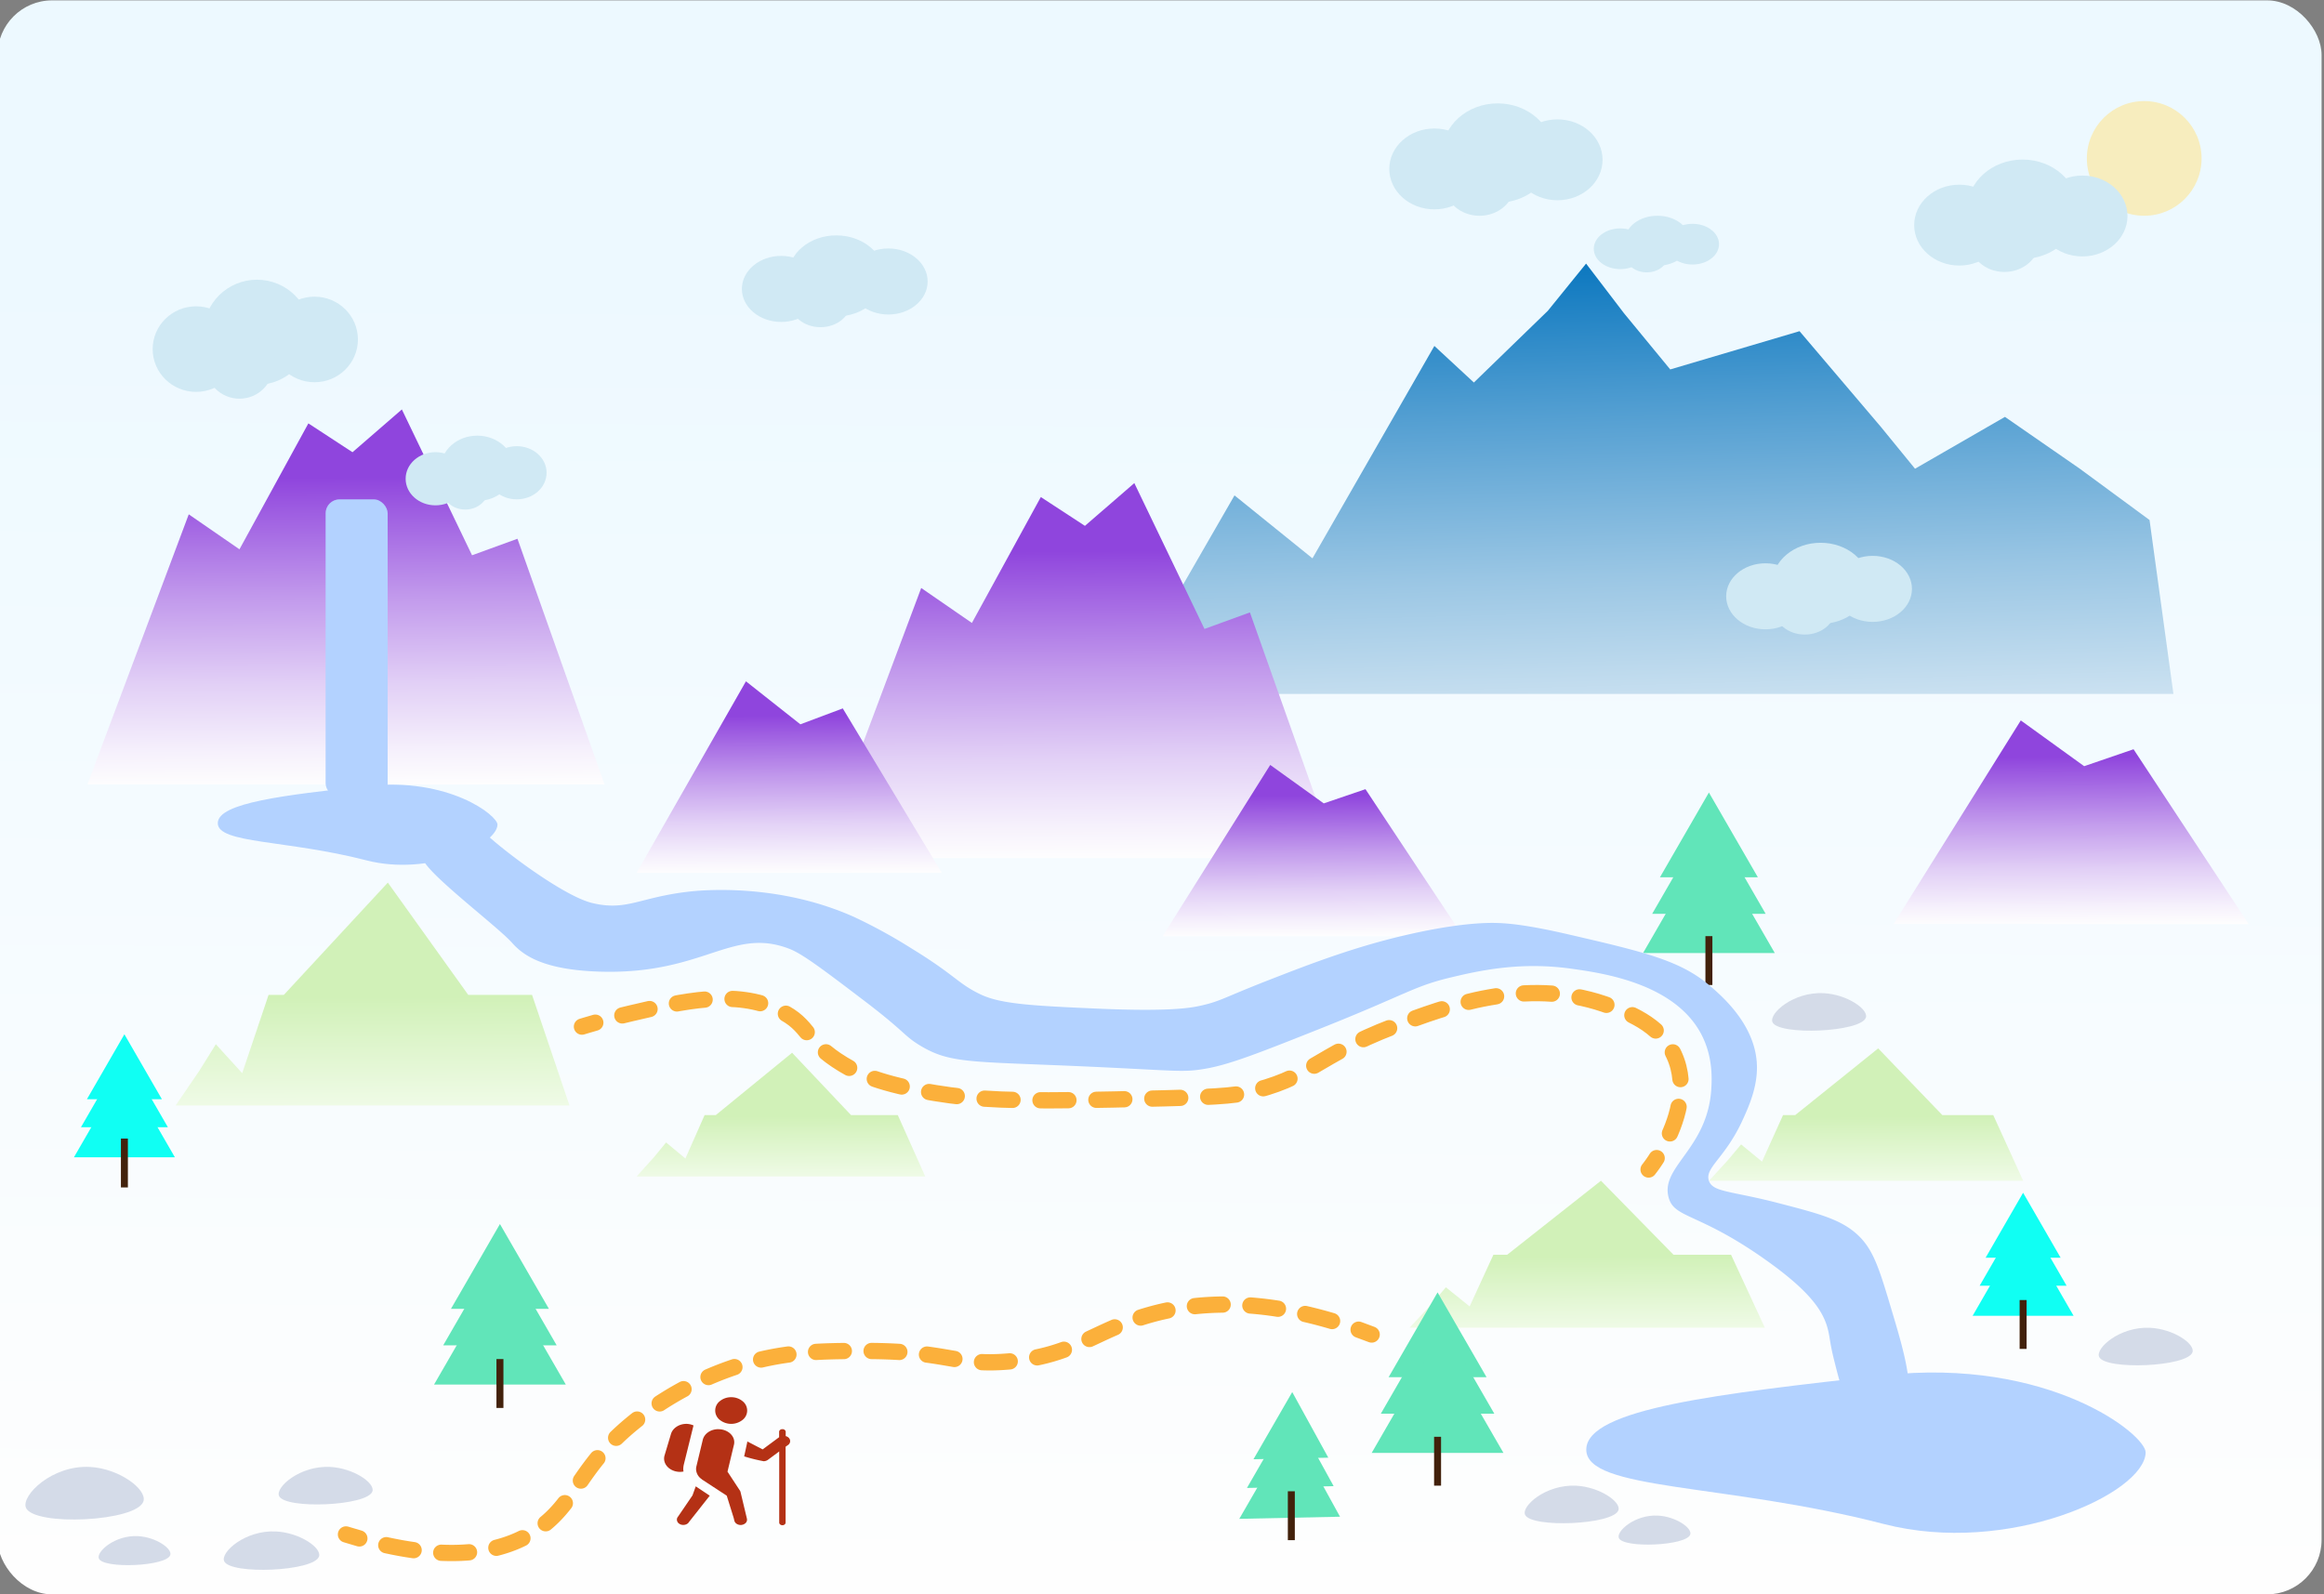 <svg id="Layer_1" data-name="Layer 1" xmlns="http://www.w3.org/2000/svg" xmlns:xlink="http://www.w3.org/1999/xlink" viewBox="0 0 1000 686"><rect x="0" y="0" width="1000" height="686" fill="#808080" stroke="none"/><defs><style>.cls-1{fill:url(#linear-gradient);}.cls-2{fill:#f7edbe;}.cls-3{fill:#d0e9f4;}.cls-4{fill:#d4dbe8;}.cls-5{fill:#b43115;}.cls-6{fill:url(#linear-gradient-2);}.cls-7{fill:url(#linear-gradient-3);}.cls-14,.cls-16,.cls-17,.cls-8,.cls-9{fill:none;}.cls-16,.cls-17,.cls-8,.cls-9{stroke:#fbb03b;stroke-linecap:round;stroke-width:7px;}.cls-8,.cls-9{stroke-linejoin:bevel;}.cls-9{stroke-dasharray:11.95 11.95;}.cls-10{fill:url(#linear-gradient-4);}.cls-11{fill:#b3d2ff;}.cls-12{fill:url(#linear-gradient-5);}.cls-13{fill:#61e5b9;}.cls-14{stroke:#42210b;stroke-width:3px;}.cls-14,.cls-16,.cls-17{stroke-miterlimit:10;}.cls-15{fill:#10fff3;}.cls-17{stroke-dasharray:12.03 12.03;}.cls-18{fill:url(#linear-gradient-6);}.cls-19{fill:url(#linear-gradient-7);}.cls-20{fill:url(#linear-gradient-8);}.cls-21{fill:url(#linear-gradient-9);}.cls-22{fill:url(#linear-gradient-10);}.cls-23{fill:url(#linear-gradient-11);}</style><linearGradient id="linear-gradient" x1="497.46" y1="679.76" x2="500.57" y2="-19.03" gradientUnits="userSpaceOnUse"><stop offset="0" stop-color="#fefefe"/><stop offset="0.62" stop-color="#f1faff"/><stop offset="0.8" stop-color="#edf9ff"/></linearGradient><linearGradient id="linear-gradient-2" x1="108.73" y1="-2274.75" x2="108.95" y2="-2338.4" gradientTransform="matrix(1, 0, 0, -1, 694, -1823.54)" gradientUnits="userSpaceOnUse"><stop offset="0.46" stop-color="#d1f1b8"/><stop offset="1" stop-color="#f6fdf1"/></linearGradient><linearGradient id="linear-gradient-3" x1="-11.26" y1="-2331.73" x2="-11.01" y2="-2402.37" xlink:href="#linear-gradient-2"/><linearGradient id="linear-gradient-4" x1="-358.16" y1="-2276.61" x2="-357.96" y2="-2336.09" xlink:href="#linear-gradient-2"/><linearGradient id="linear-gradient-5" x1="-534.02" y1="-2203.4" x2="-533.65" y2="-2310.46" xlink:href="#linear-gradient-2"/><linearGradient id="linear-gradient-6" x1="715.25" y1="546.17" x2="703.06" y2="93.09" gradientUnits="userSpaceOnUse"><stop offset="0.37" stop-color="#fefefe"/><stop offset="0.42" stop-color="#f1f7fb"/><stop offset="0.52" stop-color="#d0e4f2"/><stop offset="0.66" stop-color="#9ac6e4"/><stop offset="0.82" stop-color="#509dd1"/><stop offset="0.98" stop-color="#0071bc"/></linearGradient><linearGradient id="linear-gradient-7" x1="464.05" y1="369.98" x2="463.04" y2="208.06" gradientUnits="userSpaceOnUse"><stop offset="0" stop-color="#fefefe"/><stop offset="0.09" stop-color="#f6f1fc"/><stop offset="0.27" stop-color="#e2d0f6"/><stop offset="0.5" stop-color="#c29aec"/><stop offset="0.78" stop-color="#9650df"/><stop offset="0.82" stop-color="#8f45dd"/></linearGradient><linearGradient id="linear-gradient-8" x1="339.58" y1="376.03" x2="339.06" y2="293.1" xlink:href="#linear-gradient-7"/><linearGradient id="linear-gradient-9" x1="564.87" y1="403.28" x2="564.41" y2="329.09" xlink:href="#linear-gradient-7"/><linearGradient id="linear-gradient-10" x1="148.88" y1="338.28" x2="147.87" y2="176.36" xlink:href="#linear-gradient-7"/><linearGradient id="linear-gradient-11" x1="891.2" y1="398.22" x2="890.65" y2="309.91" xlink:href="#linear-gradient-7"/></defs><rect class="cls-1" x="-1.04" y="0.16" width="1000" height="686" rx="23.47"/><circle class="cls-2" cx="922.64" cy="68.18" r="24.68"/><ellipse class="cls-3" cx="870.31" cy="90.04" rx="23.84" ry="21.37"/><ellipse class="cls-3" cx="843.07" cy="96.88" rx="19.41" ry="17.4"/><ellipse class="cls-3" cx="896.03" cy="92.96" rx="19.41" ry="17.4"/><ellipse class="cls-3" cx="862.49" cy="103.54" rx="15.06" ry="13.5"/><ellipse class="cls-3" cx="110.58" cy="143" rx="22.95" ry="22.62"/><ellipse class="cls-3" cx="84.37" cy="150.24" rx="18.68" ry="18.41"/><ellipse class="cls-3" cx="135.33" cy="146.09" rx="18.68" ry="18.41"/><ellipse class="cls-3" cx="103.05" cy="157.29" rx="14.5" ry="14.29"/><path class="cls-4" d="M11.14,648.8c-2-5.17,11.2-18.39,27.67-17.47,12.68.72,24.35,9.64,22.94,14.68C59.25,654.92,14.32,657,11.14,648.8Z"/><path class="cls-5" d="M314.62,601.31a7.6,7.6,0,0,0-4.86,1.68,5.1,5.1,0,0,0,0,8.11,7.88,7.88,0,0,0,9.73,0,5.1,5.1,0,0,0,0-8.11A7.61,7.61,0,0,0,314.62,601.31Zm-19.25,11.47c-3.27,0-6,1.92-6.69,4.47l-2.72,9.1a5,5,0,0,0-.21,1.35c0,3.17,3.07,5.74,6.87,5.74a8,8,0,0,0,1.49-.15,8.49,8.49,0,0,1-.11-1,9,9,0,0,1,.24-2l4.17-16.83A7.68,7.68,0,0,0,295.37,612.78Zm41.24,2.28a1.55,1.55,0,0,0-.53.09,1.39,1.39,0,0,0-.44.26,1,1,0,0,0-.29.37,1,1,0,0,0-.1.45v2.29l-7.09,5.25-6.62-3.44c0,.11,0,.22,0,.34l-1.33,6.1a70.64,70.64,0,0,0,8.37,2.08,3.11,3.11,0,0,0,1.83-.58l4.88-3.62v30.59a1,1,0,0,0,.1.45,1.17,1.17,0,0,0,.3.37,1.43,1.43,0,0,0,.45.26,1.78,1.78,0,0,0,.53.09,1.9,1.9,0,0,0,.53-.09,1.43,1.43,0,0,0,.45-.26,1.28,1.28,0,0,0,.29-.37,1,1,0,0,0,.1-.45V622.62l1-.72a2,2,0,0,0,.23-3.24,2.76,2.76,0,0,0-1.19-.61v-1.82a1,1,0,0,0-.1-.45,1,1,0,0,0-.3-.38,1.48,1.48,0,0,0-.46-.26A1.89,1.89,0,0,0,336.61,615.06Zm-27.49,0c-3.38,0-6.17,2-6.75,4.71h0l-2.72,11.32h0a4.89,4.89,0,0,0-.14,1.15,5.38,5.38,0,0,0,2.49,4.38l0,.06,10.71,7,3,9.61.26,1.08a2.24,2.24,0,0,0,.94,1.38,3.15,3.15,0,0,0,3.72-.12,2,2,0,0,0,.76-2.07l-2.75-11.48a2.2,2.2,0,0,0-.44-.86l-5.15-7.86a.17.17,0,0,1,0-.07l2.7-11.27h0a4.56,4.56,0,0,0,.19-1.28C316,617.65,312.92,615.08,309.12,615.08Zm-9.74,24.61-1.41,3.9-6.13,9-.21.28h0l-.09.13,0,0a1.92,1.92,0,0,0-.28,1,2.15,2.15,0,0,0,.8,1.63,3.07,3.07,0,0,0,1.95.67,3.32,3.32,0,0,0,1.25-.25,2.66,2.66,0,0,0,1-.7h0l0-.05h0l9.14-11.59Z"/><path class="cls-4" d="M96.45,671.86c-1.63-3.78,9-13.45,22.33-12.77,10.22.52,19.64,7,18.5,10.72C135.26,676.32,99,677.81,96.45,671.86Z"/><path class="cls-4" d="M42.55,670.75c-1.23-2.85,6.8-10.17,16.8-9.65,7.7.39,14.78,5.32,13.92,8.11C71.75,674.13,44.48,675.26,42.55,670.75Z"/><path class="cls-4" d="M120.07,643.8c-1.61-3.69,8.88-13.14,22-12.48,10.05.51,19.31,6.88,18.19,10.48C158.24,648.16,122.59,649.62,120.07,643.8Z"/><path class="cls-6" d="M758.18,499.91l-9-7.39-5.72,6.82-8.09,8.83h135.2L857.68,479.9h-21.9l-27.61-28.71L772.46,479.9h-5.23Z"/><path class="cls-7" d="M632.37,562.24,622.15,554l-6.46,7.58-9.15,9.8H759.39L744.86,540H720.1l-31.22-31.86L648.52,540H642.6Z"/><path class="cls-8" d="M148.87,660.37c2,.61,3.88,1.17,5.76,1.71"/><path class="cls-9" d="M166.22,665c34.32,7.52,53.93,1.21,65.81-7.31,17-12.18,17.3-28.23,44.61-48.67a140.67,140.67,0,0,1,39.74-20.79c20.26-6.7,36.74-6.83,55.86-6.82,36.22,0,38.67,6.46,61.7,4.52,28.49-2.4,36.59-13.26,60.86-20.1,18.93-5.33,46.41-7.84,84.14,4.49"/><path class="cls-8" d="M584.6,572.24c1.85.66,3.72,1.35,5.62,2.09"/><path class="cls-10" d="M294.92,498.58l-8.31-6.91-5.25,6.39-7.43,8.25H398.12l-11.81-26.42H366.19l-25.36-26.83L308,479.89h-4.81Z"/><path class="cls-11" d="M923.26,625.14c-.48,17.64-59.24,44.55-112.69,30.73-68.43-17.69-128-14.3-128-32s57.73-24.11,128-32C881.66,584,923.47,617.45,923.26,625.14Z"/><path class="cls-12" d="M104.22,461.86,92.88,449.41l-7.17,11.5L75.57,475.77H245.05l-16.11-47.6H201.49l-34.61-48.33-44.76,48.33h-6.56Z"/><path class="cls-4" d="M696.59,661.92c-1.23-2.86,6.8-10.17,16.8-9.66,7.69.39,14.78,5.33,13.92,8.11C725.79,665.29,698.52,666.42,696.59,661.92Z"/><path class="cls-4" d="M656.22,651.88c-1.6-3.69,8.88-13.14,22-12.48,10.05.51,19.31,6.89,18.19,10.49C694.39,656.25,658.75,657.7,656.22,651.88Z"/><path class="cls-4" d="M903.22,583.92c-1.6-3.69,8.89-13.14,22-12.48,10.06.51,19.32,6.88,18.2,10.48C941.39,588.28,905.75,589.74,903.22,583.92Z"/><polygon class="cls-13" points="639.65 592.69 597.51 592.69 618.58 556.19 639.65 592.69"/><polygon class="cls-13" points="642.99 608.4 594.16 608.4 618.58 566.11 642.99 608.4"/><polygon class="cls-13" points="646.93 625.29 590.22 625.29 618.58 576.18 646.93 625.29"/><line class="cls-14" x1="618.58" y1="618.34" x2="618.58" y2="639.37"/><polygon class="cls-13" points="236.19 563.27 194.05 563.27 215.12 526.78 236.19 563.27"/><polygon class="cls-13" points="239.53 578.98 190.71 578.98 215.12 536.69 239.53 578.98"/><polygon class="cls-13" points="243.47 595.88 186.76 595.88 215.12 546.76 243.47 595.88"/><line class="cls-14" x1="215.12" y1="584.89" x2="215.12" y2="605.93"/><polygon class="cls-15" points="69.67 473.08 37.39 473.08 53.53 445.12 69.67 473.08"/><polygon class="cls-15" points="72.24 485.12 34.83 485.12 53.53 452.72 72.24 485.12"/><polygon class="cls-15" points="75.26 498.06 31.81 498.06 53.53 460.44 75.26 498.06"/><line class="cls-14" x1="53.53" y1="490" x2="53.53" y2="511.03"/><polygon class="cls-15" points="886.67 541.28 854.39 541.28 870.53 513.32 886.67 541.28"/><polygon class="cls-15" points="889.23 553.32 851.83 553.32 870.53 520.92 889.23 553.32"/><polygon class="cls-15" points="892.25 566.26 848.81 566.26 870.53 528.63 892.25 566.26"/><line class="cls-14" x1="870.53" y1="559.49" x2="870.53" y2="580.52"/><path class="cls-16" d="M250.41,441.82s2.36-.74,5.75-1.7"/><path class="cls-17" d="M267.78,437c1.13-.29,2.24-.56,3.3-.8,22.76-5.33,45.28-10.59,64.38-1.37,13.46,6.5,10.55,13.11,27.39,23.28,6.18,3.73,15.87,8.46,39.72,12.33,17.11,2.77,32.84,3.7,76.7,2.74,32.37-.71,48.55-1.07,56.16-2.74,28.77-6.32,30-15.59,64.38-28.77,23-8.79,56.45-21.13,90.4-9.58,9.68,3.29,23.88,8.35,30.13,21.91,6.47,14,.86,29.43-4.44,39.24"/><path class="cls-16" d="M712.84,498.41a59,59,0,0,1-3.46,4.9"/><polygon class="cls-18" points="481.97 298.63 531.2 213.2 564.74 240.29 617.2 148.88 634.2 164.62 666.02 133.76 682.48 113.44 698.79 134.81 718.69 158.99 774.33 142.53 809.29 183.67 824.02 201.72 862.72 179.41 894.93 201.72 924.93 223.79 935.21 298.63 481.97 298.63"/><polygon class="cls-19" points="352.78 369.28 396.39 253.05 418.2 268.09 447.86 213.91 466.84 226.31 488.09 207.9 518.28 270.67 537.83 263.56 575.3 369.28 352.78 369.28"/><polygon class="cls-20" points="273.93 375.62 320.97 293.21 344.39 311.72 362.64 304.87 405.23 375.62 273.93 375.62"/><polygon class="cls-21" points="500.29 402.88 546.57 329.2 569.6 345.75 587.55 339.63 629.44 402.88 500.29 402.88"/><ellipse class="cls-3" cx="644.45" cy="65.86" rx="23.84" ry="21.37"/><ellipse class="cls-3" cx="617.21" cy="72.7" rx="19.41" ry="17.4"/><ellipse class="cls-3" cx="670.16" cy="68.78" rx="19.41" ry="17.4"/><ellipse class="cls-3" cx="636.63" cy="79.36" rx="15.06" ry="13.5"/><ellipse class="cls-3" cx="713.18" cy="103.61" rx="14" ry="10.76"/><ellipse class="cls-3" cx="697.19" cy="107.06" rx="11.4" ry="8.76"/><ellipse class="cls-3" cx="728.28" cy="105.08" rx="11.4" ry="8.76"/><ellipse class="cls-3" cx="708.59" cy="110.41" rx="8.85" ry="6.8"/><polygon class="cls-13" points="756.4 377.56 714.26 377.56 735.33 341.07 756.4 377.56"/><polygon class="cls-13" points="759.75 393.28 710.92 393.28 735.33 350.99 759.75 393.28"/><polygon class="cls-13" points="763.69 410.17 706.98 410.17 735.33 361.06 763.69 410.17"/><line class="cls-14" x1="735.33" y1="402.88" x2="735.33" y2="423.91"/><path class="cls-4" d="M762.69,439.91c-1.61-3.69,8.88-13.14,22-12.48,10.05.51,19.31,6.89,18.19,10.48C800.86,444.28,765.21,445.73,762.69,439.91Z"/><polygon class="cls-22" points="37.61 337.59 81.22 221.35 103.04 236.4 132.69 182.21 151.68 194.62 172.92 176.21 203.12 238.97 222.66 231.86 260.14 337.59 37.61 337.59"/><ellipse class="cls-3" cx="205.37" cy="201.54" rx="15.76" ry="14.05"/><ellipse class="cls-3" cx="187.37" cy="206.04" rx="12.83" ry="11.44"/><ellipse class="cls-3" cx="222.36" cy="203.46" rx="12.83" ry="11.44"/><ellipse class="cls-3" cx="200.2" cy="210.42" rx="9.96" ry="8.88"/><polygon class="cls-23" points="814.75 397.74 869.53 310.04 896.8 329.74 918.05 322.45 967.63 397.74 814.75 397.74"/><rect class="cls-11" x="140.11" y="214.9" width="26.7" height="128.25" rx="5.99"/><path class="cls-11" d="M214.06,354.9c-.24,8.82-29.63,22.28-56.35,15.37-34.21-8.85-64-7.16-64-16s28.87-12.06,64-16C193.26,334.34,214.16,351.06,214.06,354.9Z"/><path class="cls-11" d="M181.94,369.28c.43,5.67,31.93,29.17,38.48,36.56,4.94,5.59,13.78,11.45,36.85,12.29,45.41,1.64,57.35-19.39,82.3-9.83,5.69,2.18,14.44,8.82,31.94,22.11,18.24,13.85,17.27,15.28,24.57,19.65,12.23,7.34,20.75,6.8,63.87,8.6,47.14,2,48.26,3.1,59,1.23,10.43-1.82,23.47-7,49.13-17.2,38.1-15.18,40.05-18.2,56.51-22.11,11.85-2.81,29.42-6.81,51.59-3.68,13.64,1.92,45.52,6.41,56.51,29.48,4.34,9.12,3.92,18,3.68,22.11-1.51,25.89-21.82,33.41-18.42,46.68,2.39,9.34,12.64,6.38,41.76,27,19.53,13.84,25.14,22.42,27,30.71.69,3,.8,5.71,2.45,12.29,3.05,12.13,4.66,18.54,9.83,22.11,5,3.44,13.63,5,18.43,1.23,8-6.35,2.34-25.3-3.69-45.45-5.09-17-7.64-25.56-14.74-31.94s-16.28-8.84-34.39-13.51c-19.87-5.13-27.58-4.49-29.27-9.46-1.91-5.64,7-9.66,14.53-26.17,2.51-5.51,6.38-14,6.14-23.34-.46-17.62-15.32-30.21-20.67-34.75-12.57-10.66-28.52-14.36-60.41-21.75-18.88-4.38-26.92-4.8-30.71-4.92-3.26-.09-15.11-.31-38.08,4.92s-41.78,12.47-60.19,19.65c-19.9,7.77-20.64,9.1-29.48,11.06-4,.87-12.86,2.6-44.22,1.23-27.57-1.22-41.54-1.91-50.37-6.15-9.76-4.68-10.68-8.12-29.48-19.65a226.74,226.74,0,0,0-24.57-13.51c-33.14-15-66.58-11.58-71.24-11.06-21.44,2.41-26.85,8.51-41.77,4.91-12.85-3.09-41-24.6-47-31"/><ellipse class="cls-3" cx="359.86" cy="118.75" rx="20.77" ry="17.45"/><ellipse class="cls-3" cx="336.14" cy="124.34" rx="16.91" ry="14.21"/><ellipse class="cls-3" cx="382.25" cy="121.14" rx="16.91" ry="14.21"/><ellipse class="cls-3" cx="353.05" cy="129.78" rx="13.12" ry="11.03"/><ellipse class="cls-3" cx="783.39" cy="251.04" rx="20.77" ry="17.45"/><ellipse class="cls-3" cx="759.67" cy="256.63" rx="16.91" ry="14.21"/><ellipse class="cls-3" cx="805.79" cy="253.43" rx="16.91" ry="14.21"/><ellipse class="cls-3" cx="776.58" cy="262.07" rx="13.12" ry="11.03"/><polygon class="cls-13" points="571.56 627.33 539.36 628.01 556.04 599.1 571.56 627.33"/><polygon class="cls-13" points="573.86 639.58 536.55 640.36 555.88 606.87 573.86 639.58"/><polygon class="cls-13" points="576.6 652.74 533.26 653.65 555.72 614.75 576.6 652.74"/><line class="cls-14" x1="555.65" y1="641.79" x2="555.65" y2="662.83"/></svg>